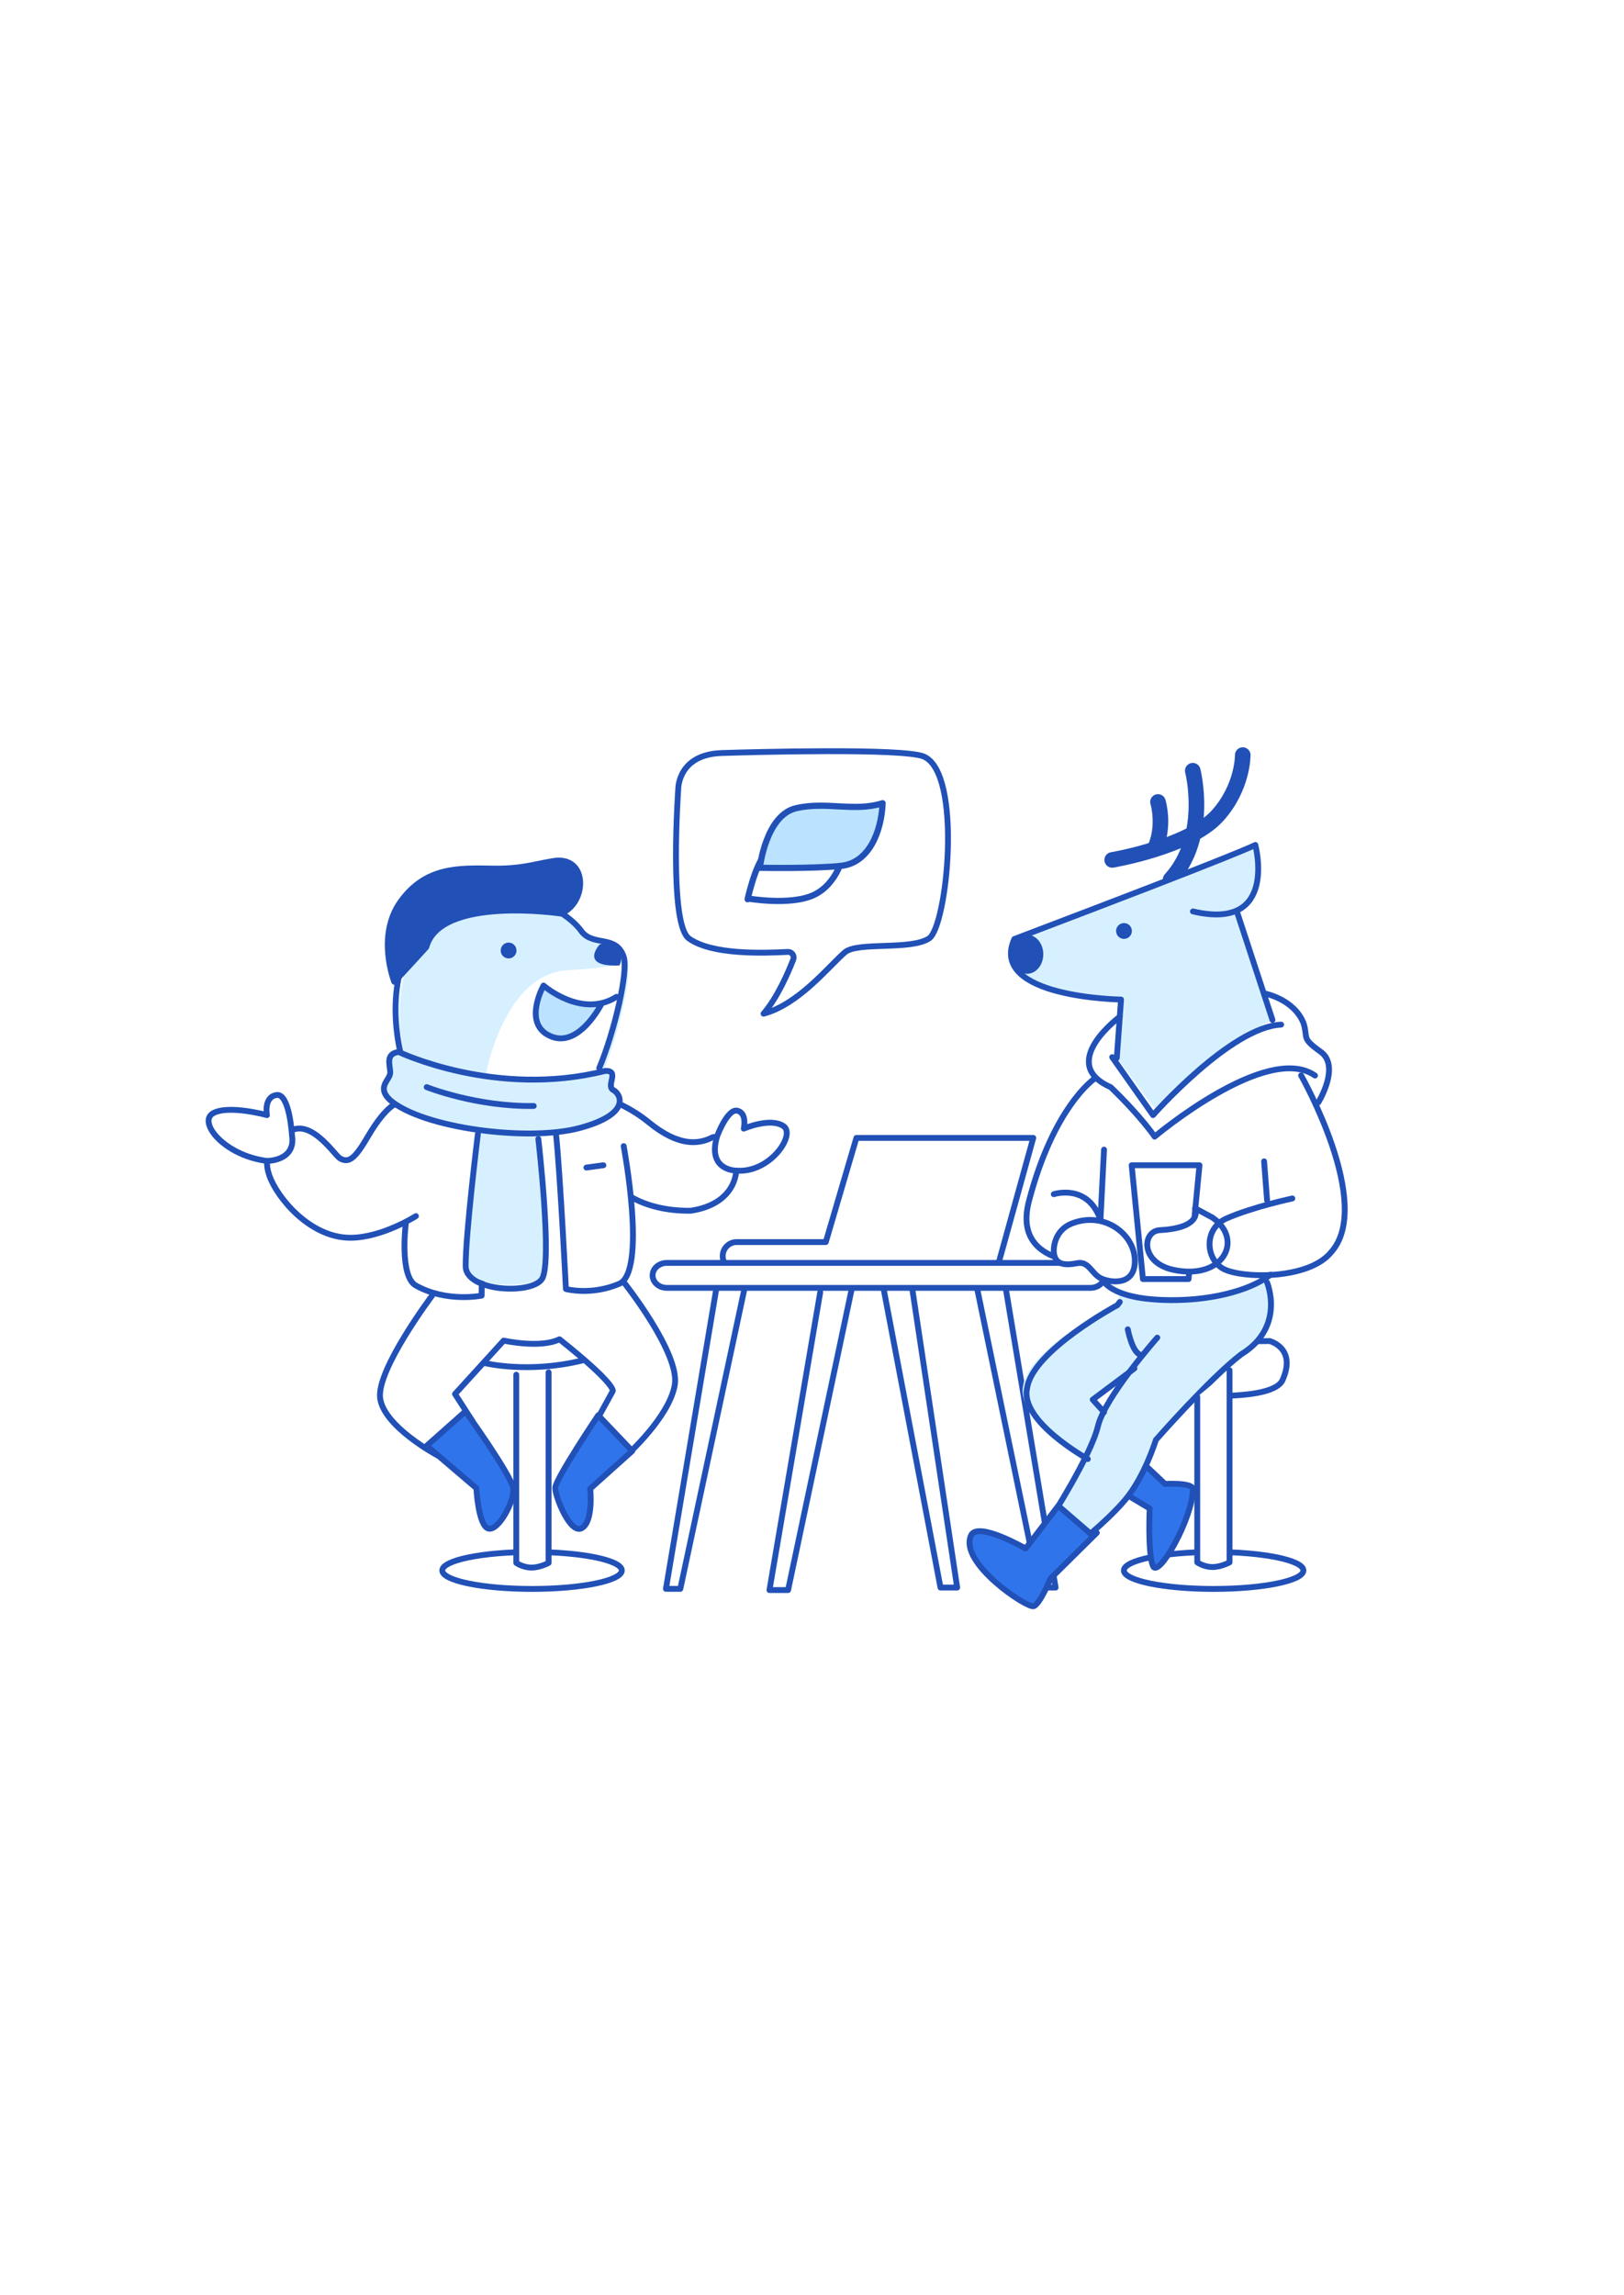 <?xml version="1.0" encoding="UTF-8"?>
<svg width="327px" height="462px" viewBox="0 0 327 462" version="1.1" xmlns="http://www.w3.org/2000/svg" xmlns:xlink="http://www.w3.org/1999/xlink">
    <!-- Generator: Sketch 48.2 (47327) - http://www.bohemiancoding.com/sketch -->
    <title>xcjzhFcbJuaDBAXSTadA</title>
    <desc>Created with Sketch.</desc>
    <defs></defs>
    <g id="Page-1" stroke="none" stroke-width="1" fill="none" fill-rule="evenodd">
        <g id="xcjzhFcbJuaDBAXSTadA">
            <rect id="Rectangle-9" fill="#FFFFFF" fill-rule="nonzero" x="0" y="0" width="327" height="462"></rect>
            <g id="Group-54" transform="translate(42, 151)">
                <path d="M220.448,165.135 C220.448,167.189 212.356,168.854 202.373,168.854 C192.391,168.854 184.298,167.189 184.298,165.135 C184.298,163.081 192.391,161.417 202.373,161.417 C212.356,161.417 220.448,163.081 220.448,165.135" id="Fill-258" fill="#FFFFFF" fill-rule="nonzero"></path>
                <path d="M220.448,165.135 C220.448,167.189 212.356,168.854 202.373,168.854 C192.391,168.854 184.298,167.189 184.298,165.135 C184.298,163.081 192.391,161.417 202.373,161.417 C212.356,161.417 220.448,163.081 220.448,165.135 Z" id="Stroke-260" stroke="#2150B7" stroke-width="1.176" stroke-linecap="round" stroke-linejoin="round"></path>
                <path d="M184.586,140.185 L192.592,147.718 C192.592,147.718 198.167,147.377 198.179,148.759 C198.232,154.53 191.178,167.005 190.129,164.183 C189.079,161.36 189.498,152.658 189.498,152.658 L179.592,146.736 C179.592,146.736 180.323,142.417 184.586,140.185" id="Fill-262" fill="#2F74EB" fill-rule="nonzero"></path>
                <path d="M184.586,140.185 L192.592,147.718 C192.592,147.718 198.167,147.377 198.179,148.759 C198.232,154.53 191.178,167.005 190.129,164.183 C189.079,161.36 189.498,152.658 189.498,152.658 L179.592,146.736 C179.592,146.736 180.323,142.417 184.586,140.185 Z" id="Stroke-264" stroke="#2150B7" stroke-width="1.176" stroke-linecap="round" stroke-linejoin="round"></path>
                <path d="M197.69,129.835 C197.69,129.835 215.112,131.223 216.712,126.81 C218.773,121.126 213.633,118.953 213.633,118.953 L193.664,119.212 C193.664,119.212 187.949,123.1 189.176,126.81 C190.401,130.52 197.69,129.835 197.69,129.835" id="Fill-270" fill="#FFFFFF" fill-rule="nonzero"></path>
                <path d="M197.69,129.835 C197.69,129.835 214.331,131.094 216.246,126.81 C219.148,120.315 213.633,118.953 213.633,118.953 L193.664,119.212 C193.664,119.212 187.949,123.1 189.176,126.81 C190.401,130.52 197.69,129.835 197.69,129.835 Z" id="Stroke-272" stroke="#2150B7" stroke-width="1.176" stroke-linecap="round" stroke-linejoin="round"></path>
                <path d="M181.945,22.106 C181.945,22.106 197.506,19.491 203.169,13.182 C208.325,7.437 208.232,0.998 208.232,0.998" id="Stroke-274" stroke="#2150B7" stroke-width="3.135" stroke-linecap="round" stroke-linejoin="round"></path>
                <path d="M198.167,4.144 C198.167,4.144 201.592,17.366 193.709,26.037" id="Stroke-276" stroke="#2150B7" stroke-width="3.135" stroke-linecap="round" stroke-linejoin="round"></path>
                <path d="M191.164,10.435 C191.164,10.435 192.616,15.224 190.572,19.74" id="Stroke-278" stroke="#2150B7" stroke-width="3.135" stroke-linecap="round" stroke-linejoin="round"></path>
                <g id="Group-283" transform="translate(91.757, 107.944)">
                    <polyline id="Fill-280" fill="#FFFFFF" fill-rule="nonzero" points="10.496 0.355 0.332 60.894 3.228 60.894 16.171 0.355"></polyline>
                    <polyline id="Stroke-282" stroke="#2150B7" stroke-width="1.176" stroke-linecap="round" stroke-linejoin="round" points="10.496 0.355 0.332 60.894 3.228 60.894 16.171 0.355"></polyline>
                </g>
                <g id="Group-287" transform="translate(112.932, 107.944)">
                    <polyline id="Fill-284" fill="#FFFFFF" fill-rule="nonzero" points="10.224 1.189 0.004 61.14 3.753 61.14 16.527 0.704"></polyline>
                    <polyline id="Stroke-286" stroke="#2150B7" stroke-width="1.176" stroke-linecap="round" stroke-linejoin="round" points="10.224 1.189 0.004 61.14 3.753 61.14 16.527 0.704"></polyline>
                </g>
                <polygon id="Fill-288" fill="#FFFFFF" fill-rule="nonzero" points="160.341 107.311 170.552 168.578 167.199 168.578 154.497 107.158"></polygon>
                <polygon id="Stroke-290" stroke="#2150B7" stroke-width="1.176" stroke-linecap="round" stroke-linejoin="round" points="160.341 107.311 170.552 168.578 167.199 168.578 154.497 107.158"></polygon>
                <polygon id="Fill-292" fill="#FFFFFF" fill-rule="nonzero" points="141.519 107.311 150.73 168.578 147.376 168.578 135.675 107.158"></polygon>
                <polygon id="Stroke-294" stroke="#2150B7" stroke-width="1.176" stroke-linecap="round" stroke-linejoin="round" points="141.519 107.311 150.73 168.578 147.376 168.578 135.675 107.158"></polygon>
                <path d="M179.779,133.954 L177.963,130.956 L184.14,126.985 C184.14,126.985 180.073,133.159 179.41,135.965 C178.021,141.846 169.737,154.775 169.737,154.775 L175.204,160.165 C175.204,160.165 180.749,155.594 184.762,150.93 C188.774,146.267 191.081,138.711 191.081,138.711 C191.081,138.711 201.943,126.309 208.261,121.477 C218.336,115.509 213.473,107.008 213.473,107.008 L183.673,106.371 L183.157,110.975 L182.677,111.611 C182.677,111.611 165.13,120.313 164.036,127.816 C162.446,134.514 176.142,142.685 176.142,142.685" id="Fill-296" fill="#D7F0FF" fill-rule="nonzero"></path>
                <path d="M217.904,90.038 C217.904,90.038 209.925,91.733 204.632,94.068 C200.087,96.072 200.399,102.003 203.806,104.087 C207.213,106.172 220.189,106.996 224.772,101.334 C233.471,91.685 219.662,64.798 219.662,64.798 C219.662,64.798 216.115,61.808 203.294,60.192 C190.474,58.577 178.366,66.543 178.366,66.543 C178.366,66.543 170.806,72.306 165.314,91.087 C161.398,104.48 177.246,103.34 177.246,103.34 C177.246,103.34 182.213,111.509 191.742,111.291 C203.314,111.026 209.498,109.004 213.648,105.729" id="Fill-298" fill="#FFFFFF" fill-rule="nonzero"></path>
                <path d="M223.447,70.813 C223.447,70.813 227.953,63.059 223.913,60.167 C219.872,57.275 221.443,57.536 220.453,54.384 C218.45,49.451 212.516,48.406 212.516,48.406 C212.516,48.406 205.46,47.898 199.614,48.406 C193.767,48.915 183.466,53.242 183.466,53.242 C183.466,53.242 170.766,62.626 181.642,67.405 C187.001,72.224 190.488,77.369 190.488,77.369 C190.488,77.369 212.432,60.639 220.448,65.067 L223.447,70.813 Z" id="Fill-300" fill="#FFFFFF" fill-rule="nonzero"></path>
                <path d="M198.209,32.471 C215.452,36.526 210.763,19.085 210.763,19.085 C210.763,19.085 209.409,20.153 162.245,38.027 C156.964,49.849 183.727,50.21 183.727,50.21 L182.871,61.971 L190.482,72.16 C190.482,72.16 207.228,57.101 213.831,54.579 L206.658,32.719" id="Fill-302" fill="#D7F0FF" fill-rule="nonzero"></path>
                <path d="M82.42,165.135 C82.42,167.189 74.329,168.854 64.345,168.854 C54.363,168.854 46.271,167.189 46.271,165.135 C46.271,163.081 54.363,161.417 64.345,161.417 C74.329,161.417 82.42,163.081 82.42,165.135" id="Fill-304" fill="#FFFFFF" fill-rule="nonzero"></path>
                <path d="M83.205,165.135 C83.205,167.189 75.113,168.854 65.13,168.854 C55.148,168.854 47.055,167.189 47.055,165.135 C47.055,163.081 55.148,161.417 65.13,161.417 C75.113,161.417 83.205,163.081 83.205,165.135 Z" id="Stroke-306" stroke="#2150B7" stroke-width="1.176" stroke-linecap="round" stroke-linejoin="round"></path>
                <path d="M68.459,125.244 L68.459,163.614 C68.459,163.614 66.771,164.555 65.018,164.555 C63.265,164.555 61.955,163.614 61.955,163.614 L61.955,125.729 L68.459,125.244 Z" id="Fill-308" fill="#FFFFFF" fill-rule="nonzero"></path>
                <path d="M56.12,123.559 C56.12,123.559 64.743,125.685 75.611,123.037 C75.611,123.037 77.899,122.305 75.611,117.475 C73.324,112.645 56.074,114.515 55.453,114.982 C54.831,115.449 52.436,122.164 56.12,123.559" id="Fill-310" fill="#FFFFFF" fill-rule="nonzero"></path>
                <path d="M83.636,107.156 C83.636,107.156 94.983,121.428 93.865,127.829 C92.747,134.231 84.345,141.797 84.345,141.797 L77.74,135.651 L81.37,129.049 C81.37,129.049 82.375,127.934 70.653,118.594 C66.838,120.499 59.414,118.864 59.414,118.864 L49.621,129.617 L52.668,134.604 L46.105,141.985 C46.105,141.985 35.296,136.218 34.543,130.462 C33.791,124.706 45.063,109.734 45.063,109.734 L44.907,65.48 L75.321,65.48 L83.636,107.156 Z" id="Fill-312" fill="#FFFFFF" fill-rule="nonzero"></path>
                <path d="M83.636,107.156 C83.636,107.156 94.983,121.428 93.865,127.829 C92.747,134.231 84.345,141.797 84.345,141.797 L77.74,135.651 L81.37,129.049 C81.37,129.049 82.375,127.934 70.653,118.594 C66.838,120.499 59.414,118.864 59.414,118.864 L49.621,129.617 L53.133,135.072 L46.105,141.985 C46.105,141.985 35.296,136.218 34.543,130.462 C33.791,124.706 45.063,109.734 45.063,109.734 L44.907,65.48 L75.321,65.48 L83.636,107.156 Z" id="Stroke-314" stroke="#2150B7" stroke-width="1.176" stroke-linecap="round" stroke-linejoin="round"></path>
                <path d="M44.077,92.406 C44.077,92.406 34.91,98.165 28.545,98.165 C20.385,98.165 13.746,90.038 12.22,85.598 C10.693,81.156 13.3,79.452 15.62,77.299 C19.999,73.235 25.309,81.423 26.37,82.116 C28.359,83.416 29.708,81.817 32.151,77.661 C35.944,71.21 38.214,70.985 38.214,70.985 C38.214,70.985 47.533,71.569 51.403,72.558 C55.273,73.547 54.807,76.195 54.807,79.312 C54.807,82.428 54.978,109.813 54.978,109.813 C54.978,109.813 47.97,111.253 41.747,107.789 C38.377,105.914 39.702,95.348 39.702,95.348" id="Fill-316" fill="#FFFFFF" fill-rule="nonzero"></path>
                <path d="M85.066,89.946 C86.604,90.847 93.052,93.908 97.075,92.723 C110.749,89.03 106.709,76.899 101.513,77.922 C98.562,79.474 94.499,79.719 88.657,74.944 C85.108,72.042 81.814,70.852 81.814,70.852 C81.814,70.852 78.178,69.077 74.395,69.468 C68.505,70.076 69.956,77.278 69.956,77.278 C70.813,85.556 72.416,108.949 72.416,108.949 C72.416,108.949 76.978,110.324 82.659,107.91 C88.339,105.497 83.583,79.715 83.583,79.715" id="Fill-318" fill="#FFFFFF" fill-rule="nonzero"></path>
                <path d="M41.747,93.807 C41.747,93.807 34.91,98.164 28.545,98.164 C20.386,98.164 13.746,90.038 12.22,85.598 C10.692,81.156 13.3,79.452 15.621,77.298 C19.999,73.235 25.309,81.422 26.37,82.116 C28.359,83.416 29.708,81.817 32.152,77.661 C35.944,71.21 38.214,70.985 38.214,70.985 C38.214,70.985 47.533,71.568 51.403,72.558 C55.273,73.545 55.273,76.195 55.273,79.311 C55.273,82.427 54.978,109.813 54.978,109.813 C54.978,109.813 47.97,111.253 41.747,107.789 C38.377,105.914 39.702,95.347 39.702,95.347" id="Stroke-320" stroke="#2150B7" stroke-width="1.176" stroke-linecap="round" stroke-linejoin="round"></path>
                <path d="M85.066,89.946 C86.604,90.848 90.599,92.808 97.075,92.723 C110.516,90.695 106.709,76.898 101.513,77.922 C98.562,79.474 94.499,79.719 88.657,74.944 C85.108,72.042 81.814,70.851 81.814,70.851 C81.814,70.851 78.178,69.078 74.395,69.468 C68.505,70.076 69.956,77.277 69.956,77.277 C70.813,85.556 71.95,108.482 71.95,108.482 C71.95,108.482 76.978,109.856 82.659,107.443 C88.339,105.03 83.583,79.715 83.583,79.715" id="Stroke-322" stroke="#2150B7" stroke-width="1.176" stroke-linecap="round" stroke-linejoin="round"></path>
                <path d="M76.072,84.034 L79.494,83.567" id="Stroke-324" stroke="#2150B7" stroke-width="1.176" stroke-linecap="round" stroke-linejoin="round"></path>
                <path d="M79.442,64.807 C82.589,57.258 85.323,45.26 84.365,42.388 C82.893,37.972 78.407,40.297 75.979,37.407 C72.383,32.174 59.27,25.725 46.872,34.2 C34.472,42.674 39.39,61.504 39.39,61.504 C39.39,61.504 48.242,66.2 58.964,67.174 C69.687,68.149 79.442,64.807 79.442,64.807" id="Fill-326" fill="#D7F0FF" fill-rule="nonzero"></path>
                <path d="M55.682,66.052 C55.682,66.052 59.096,45.054 72.386,44.299 C82.741,43.71 84.25,42.676 84.25,42.676 C84.25,42.676 81.833,62.781 77.652,66.052 C68.19,67.61 55.682,66.052 55.682,66.052" id="Fill-328" fill="#FFFFFF" fill-rule="nonzero"></path>
                <path d="M38.606,60.718 C38.606,60.718 33.688,41.889 46.088,33.413 C58.488,24.939 71.599,31.388 75.194,36.62 C77.622,39.51 82.11,37.186 83.583,41.603 C84.539,44.474 81.805,56.474 78.658,64.021" id="Stroke-330" stroke="#2150B7" stroke-width="1.176" stroke-linecap="round" stroke-linejoin="round"></path>
                <path d="M79.195,50.915 C79.195,50.915 74.31,60.824 68.195,57.257 C63.46,54.496 67.444,47.394 67.444,47.394 C66.376,47.668 71.618,52.239 79.195,50.915" id="Fill-332" fill="#BBE2FF" fill-rule="nonzero"></path>
                <path d="M82.729,43.346 C74.467,43.719 78.75,39.127 78.75,39.127 C78.75,39.127 81.86,37.902 82.729,39.831 C83.598,41.76 82.729,43.346 82.729,43.346" id="Fill-334" fill="#2150B7" fill-rule="nonzero"></path>
                <path d="M168.072,41.096 C168.072,43.264 166.613,45.021 164.813,45.021 C163.013,45.021 161.555,43.264 161.555,41.096 C161.555,38.928 163.013,37.171 164.813,37.171 C166.613,37.171 168.072,38.928 168.072,41.096" id="Fill-336" fill="#2150B7" fill-rule="nonzero"></path>
                <path d="M82.149,49.656 C75.133,54.122 67.444,47.394 67.444,47.394 C67.444,47.394 63.46,54.496 68.195,57.257 C74.311,60.823 79.195,50.915 79.195,50.915" id="Stroke-338" stroke="#2150B7" stroke-width="1.176" stroke-linecap="round" stroke-linejoin="round"></path>
                <path d="M65.948,77.988 C65.948,77.988 69.309,102.578 67.13,105.752 C64.951,108.925 51.137,108.195 51.782,103.137 C52.428,98.078 53.779,76.533 53.779,76.533 C53.779,76.533 53.807,71.249 59.813,72.865 C65.818,74.482 65.948,77.988 65.948,77.988" id="Fill-340" fill="#D7F0FF" fill-rule="nonzero"></path>
                <path d="M38.282,60.762 C38.282,60.762 57.854,70.128 79.845,64.575 C82.89,64.449 79.947,67.615 81.481,68.417 C83.015,69.219 85.194,73.228 74.778,76.055 C64.364,78.884 43.146,76.106 36.578,70.474 C33.641,67.728 36.66,66.413 36.578,64.826 C36.498,63.238 35.609,61.115 38.282,60.762" id="Fill-342" fill="#D7F0FF" fill-rule="nonzero"></path>
                <path d="M38.282,60.762 C38.282,60.762 57.854,70.128 79.845,64.575 C82.89,64.449 79.947,67.615 81.481,68.417 C83.015,69.219 85.194,73.228 74.778,76.055 C64.364,78.884 43.146,76.106 36.578,70.474 C33.641,67.728 36.66,66.413 36.578,64.826 C36.498,63.238 35.609,61.115 38.282,60.762 Z" id="Stroke-344" stroke="#2150B7" stroke-width="1.176" stroke-linecap="round" stroke-linejoin="round"></path>
                <path d="M54.225,77.276 C54.225,77.276 51.739,97.35 51.76,103.878 C51.778,108.978 64.929,109.667 67.109,106.493 C69.288,103.319 66.394,78.262 66.394,78.262" id="Stroke-346" stroke="#2150B7" stroke-width="1.176" stroke-linecap="round" stroke-linejoin="round"></path>
                <path d="M16.794,77.541 C16.794,77.541 16.304,69.015 13.675,69.426 C11.047,69.836 11.747,73.476 11.747,73.476 C11.747,73.476 4.036,71.344 0.907,73.101 C-2.223,74.857 3.074,81.586 11.747,82.696 C11.747,82.696 17.62,82.758 16.794,77.541" id="Fill-348" fill="#FFFFFF" fill-rule="nonzero"></path>
                <path d="M16.794,77.541 C16.794,77.541 16.304,69.015 13.675,69.426 C11.047,69.836 11.747,73.476 11.747,73.476 C11.747,73.476 4.036,71.344 0.907,73.101 C-2.223,74.857 3.074,81.586 11.747,82.696 C11.747,82.696 17.62,82.758 16.794,77.541 Z" id="Stroke-350" stroke="#2150B7" stroke-width="1.176" stroke-linecap="round" stroke-linejoin="round"></path>
                <path d="M43.918,140.038 L53.915,148.57 C53.915,148.57 54.3,156.101 56.318,156.696 C58.334,157.291 61.588,151.218 61.353,148.696 C61.119,146.173 51.721,133.108 51.721,133.108 L43.918,140.038 Z" id="Fill-352" fill="#2F74EB" fill-rule="nonzero"></path>
                <path d="M43.918,140.038 L53.915,148.57 C53.915,148.57 54.3,156.101 56.318,156.696 C58.334,157.291 61.588,151.218 61.353,148.696 C61.119,146.173 51.721,133.108 51.721,133.108 L43.918,140.038 Z" id="Stroke-354" stroke="#2150B7" stroke-width="1.176" stroke-linecap="round" stroke-linejoin="round"></path>
                <path d="M78.454,133.894 C78.454,133.894 69.784,146.786 69.798,148.544 C69.811,150.303 72.832,157.993 75.185,156.597 C77.538,155.201 76.846,148.674 76.846,148.674 L85.306,141.087 L78.454,133.894 Z" id="Fill-356" fill="#2F74EB" fill-rule="nonzero"></path>
                <path d="M78.454,133.894 C78.454,133.894 69.784,146.786 69.798,148.544 C69.811,150.303 72.832,157.993 75.185,156.597 C77.538,155.201 76.846,148.674 76.846,148.674 L85.306,141.087 L78.454,133.894 Z" id="Stroke-358" stroke="#2150B7" stroke-width="1.176" stroke-linecap="round" stroke-linejoin="round"></path>
                <path d="M55.682,123.406 C55.682,123.406 64.305,125.532 75.173,122.885" id="Stroke-360" stroke="#2150B7" stroke-width="1.176" stroke-linecap="round" stroke-linejoin="round"></path>
                <path d="M61.955,125.729 L61.955,163.614 C61.955,163.614 63.265,164.555 65.018,164.555 C66.771,164.555 68.459,163.614 68.459,163.614 L68.459,125.244" id="Stroke-362" stroke="#2150B7" stroke-width="1.176" stroke-linecap="round" stroke-linejoin="round"></path>
                <path d="M70.866,32.896 C76.17,31.03 76.612,21.104 69.317,22.336 C65.231,23.025 62.863,23.945 57.176,23.842 C50.227,23.717 43.714,23.53 38.701,30.445 C33.69,37.361 37.392,46.643 37.392,46.643 C37.392,46.643 37.468,46.643 43.839,39.653 C46.622,29.286 70.866,32.896 70.866,32.896" id="Fill-364" fill="#2150B7" fill-rule="nonzero"></path>
                <path d="M70.866,32.896 C76.17,31.03 76.612,21.104 69.317,22.336 C65.231,23.025 62.863,23.945 57.176,23.842 C50.227,23.717 43.714,23.53 38.701,30.445 C33.69,37.361 37.392,46.643 37.392,46.643 C37.392,46.643 37.468,46.643 43.839,39.653 C46.622,29.286 70.866,32.896 70.866,32.896 Z" id="Stroke-366" stroke="#2150B7" stroke-width="1.176" stroke-linecap="round" stroke-linejoin="round"></path>
                <path d="M106.331,104.665 L158.688,104.665 L166.052,78.062 L130.441,78.062 L124.277,99.03 L106.331,99.03 C104.801,99.03 103.552,100.257 103.521,101.791 C103.49,103.37 104.756,104.665 106.331,104.665" id="Fill-368" fill="#FFFFFF" fill-rule="nonzero"></path>
                <path d="M106.331,104.665 L158.688,104.665 L166.052,78.062 L130.441,78.062 L124.277,99.03 L106.331,99.03 C104.801,99.03 103.552,100.257 103.521,101.791 C103.49,103.37 104.756,104.665 106.331,104.665 Z" id="Stroke-370" stroke="#2150B7" stroke-width="1.176" stroke-linecap="round" stroke-linejoin="round"></path>
                <path d="M92.263,103.226 L177.578,103.226 C179.156,103.226 180.436,104.35 180.436,105.736 C180.436,107.123 179.156,108.247 177.578,108.247 L92.263,108.247 C90.684,108.247 89.404,107.123 89.404,105.736 C89.404,104.35 90.684,103.226 92.263,103.226" id="Fill-372" fill="#FFFFFF" fill-rule="nonzero"></path>
                <path d="M92.263,103.226 L177.578,103.226 C179.156,103.226 180.436,104.35 180.436,105.736 C180.436,107.123 179.156,108.247 177.578,108.247 L92.263,108.247 C90.684,108.247 89.404,107.123 89.404,105.736 C89.404,104.35 90.684,103.226 92.263,103.226 Z" id="Stroke-374" stroke="#2150B7" stroke-width="1.176"></path>
                <path d="M198.209,32.471 C215.452,36.526 210.763,19.085 210.763,19.085 C210.763,19.085 209.409,20.153 162.245,38.027 C156.964,49.849 183.727,50.21 183.727,50.21 L182.871,61.971" id="Stroke-376" stroke="#2150B7" stroke-width="1.176" stroke-linecap="round" stroke-linejoin="round"></path>
                <path d="M215.965,55.258 C205.851,55.699 190.164,73.474 190.164,73.474 L181.945,61.804" id="Stroke-380" stroke="#2150B7" stroke-width="1.176" stroke-linecap="round" stroke-linejoin="round"></path>
                <path d="M183.465,53.685 C183.465,53.685 170.767,63.069 181.642,67.847 C187.998,73.993 190.487,77.811 190.487,77.811 C190.487,77.811 213.111,58.751 222.779,65.509" id="Stroke-386" stroke="#2150B7" stroke-width="1.176" stroke-linecap="round" stroke-linejoin="round"></path>
                <path d="M178.229,66.267 C178.229,66.267 170.118,71.877 165.178,90.811 C161.803,103.75 177.111,103.064 177.111,103.064" id="Stroke-388" stroke="#2150B7" stroke-width="1.176" stroke-linecap="round" stroke-linejoin="round"></path>
                <path d="M170.182,89.394 C170.182,89.394 176.866,87.188 179.503,94.312" id="Stroke-390" stroke="#2150B7" stroke-width="1.176" stroke-linecap="round" stroke-linejoin="round"></path>
                <polygon id="Fill-392" fill="#FFFFFF" fill-rule="nonzero" points="185.866 83.567 199.522 83.567 197.321 106.47 188.132 106.47"></polygon>
                <polygon id="Stroke-394" stroke="#2150B7" stroke-width="1.176" stroke-linecap="round" stroke-linejoin="round" points="185.866 83.567 199.522 83.567 197.321 106.47 188.132 106.47"></polygon>
                <path d="M202.168,94.119 L198.641,92.217 C198.641,92.217 200.443,96.17 191.555,96.63 C187.975,96.817 187.563,103.156 194.24,104.614 C204.228,106.795 208.574,98.624 202.168,94.119" id="Fill-396" fill="#FFFFFF" fill-rule="nonzero"></path>
                <path d="M202.168,94.119 L198.641,92.217 C198.641,92.217 200.443,96.17 191.555,96.63 C187.975,96.817 187.563,103.156 194.24,104.614 C204.228,106.795 208.574,98.624 202.168,94.119 Z" id="Stroke-398" stroke="#2150B7" stroke-width="1.176" stroke-linecap="round" stroke-linejoin="round"></path>
                <path d="M180.301,80.421 L179.592,94.451" id="Stroke-400" stroke="#2150B7" stroke-width="1.176" stroke-linecap="round" stroke-linejoin="round"></path>
                <path d="M179.592,105.809 C179.592,105.809 180.253,110.206 191.939,110.678 C201.253,111.055 209.695,108.858 213.845,105.585" id="Stroke-402" stroke="#2150B7" stroke-width="1.176" stroke-linecap="round" stroke-linejoin="round"></path>
                <path d="M213.132,107.158 C213.132,107.158 216.889,116.164 207.92,121.625 C201.602,126.458 190.741,138.86 190.741,138.86 C190.741,138.86 188.433,146.415 184.421,151.079 C180.408,155.742 174.397,160.314 174.397,160.314 L169.397,154.923 C169.397,154.923 177.68,141.995 179.069,136.114 C180.459,130.233 191.02,118.266 191.02,118.266" id="Stroke-404" stroke="#2150B7" stroke-width="1.176" stroke-linecap="round" stroke-linejoin="round"></path>
                <path d="M183.473,111.089 L182.996,111.725 C182.996,111.725 165.913,120.894 164.819,128.398 C163.23,135.094 177.036,142.708 177.036,142.708" id="Stroke-408" stroke="#2150B7" stroke-width="1.176" stroke-linecap="round" stroke-linejoin="round"></path>
                <polyline id="Stroke-410" stroke="#2150B7" stroke-width="1.176" stroke-linecap="round" stroke-linejoin="round" points="186.429 124.458 178.024 130.741 180.307 133.271"></polyline>
                <path d="M185.082,116.594 C185.082,116.594 185.984,121.417 187.732,121.74" id="Stroke-412" stroke="#2150B7" stroke-width="1.176" stroke-linecap="round" stroke-linejoin="round"></path>
                <path d="M94.57,7.818 C94.57,7.818 92.63,34.96 96.714,37.914 C101.337,41.258 111.756,40.872 116.624,40.621 C117.438,40.579 118.024,41.39 117.728,42.152 C116.73,44.727 114.557,49.771 111.747,53.058 C118.806,51.181 124.815,43.587 128.098,40.72 C130.622,38.515 141.408,40.352 145.077,37.904 C148.747,35.457 151.844,4.601 143.994,1.288 C139.871,-0.452 109.261,0.395 103.314,0.588 C94.474,0.874 94.57,7.818 94.57,7.818" id="Fill-414" fill="#FFFFFF" fill-rule="nonzero"></path>
                <g id="Group-13" transform="translate(121.629, 19.164) rotate(-38) translate(-121.629, -19.164) translate(104.629, 10.664)">
                    <path d="M0.131,8.901 C-1.034,9.83 5.896,3.976 8.426,4.171 C10.433,4.328 19.668,11.471 20.752,13.321 C21.048,13.826 16.153,17.686 11.054,16.528 C5.957,15.371 0.131,8.901 0.131,8.901" id="Fill-896" fill="#FFFFFF" fill-rule="nonzero"></path>
                    <path d="M0.131,8.901 C-1.034,9.83 5.896,3.976 8.426,4.171 C10.433,4.327 19.668,11.471 20.752,13.321 C21.048,13.825 16.153,17.686 11.055,16.528 C5.958,15.371 0.131,8.901 0.131,8.901 Z" id="Stroke-900" stroke="#2150B7" stroke-width="1.25" stroke-linecap="round" stroke-linejoin="round"></path>
                    <path d="M5.833,5.513 C5.833,5.513 13.272,-2.082 18.963,0.557 C24.654,3.195 27.716,8.412 33.323,10.494 C29.559,14.905 23.75,18.235 19.02,15.314 C14.291,12.392 5.833,5.513 5.833,5.513" id="Fill-894" fill="#BBE2FF" fill-rule="nonzero"></path>
                    <path d="M5.833,5.514 C5.833,5.514 13.273,-2.082 18.963,0.557 C24.654,3.196 27.717,8.412 33.323,10.495 C29.56,14.906 23.75,18.235 19.021,15.314 C14.291,12.393 5.833,5.514 5.833,5.514 Z" id="Stroke-898" stroke="#2150B7" stroke-width="1.25" stroke-linecap="round" stroke-linejoin="round"></path>
                </g>
                <path d="M94.57,7.818 C94.57,7.818 92.63,34.96 96.714,37.914 C101.337,41.258 111.756,40.872 116.624,40.621 C117.438,40.579 118.024,41.39 117.728,42.152 C116.73,44.727 114.557,49.771 111.747,53.058 C118.806,51.181 124.815,43.587 128.098,40.72 C130.622,38.515 141.408,40.352 145.077,37.904 C148.747,35.457 151.844,4.601 143.994,1.288 C139.871,-0.452 109.261,0.395 103.314,0.588 C94.474,0.874 94.57,7.818 94.57,7.818 Z" id="Stroke-416" stroke="#2150B7" stroke-width="1.176" stroke-linecap="round" stroke-linejoin="round"></path>
                <path d="M102.422,77.651 C102.422,77.651 104.498,72.086 106.493,72.59 C108.489,73.094 107.765,76.195 107.765,76.195 C107.765,76.195 113.105,73.872 115.775,75.696 C118.293,77.415 113.057,85.149 106.366,84.651 C106.366,84.651 100.239,84.762 102.422,77.651" id="Fill-426" fill="#FFFFFF" fill-rule="nonzero"></path>
                <path d="M102.422,77.651 C102.422,77.651 104.498,72.086 106.493,72.59 C108.489,73.094 107.765,76.195 107.765,76.195 C107.765,76.195 113.105,73.872 115.775,75.696 C118.293,77.415 113.057,85.149 106.366,84.651 C106.366,84.651 100.239,84.762 102.422,77.651 Z" id="Stroke-428" stroke="#2150B7" stroke-width="1.176" stroke-linecap="round" stroke-linejoin="round"></path>
                <path d="M170.188,101.048 C170.188,101.048 169.856,96.828 173.891,95.265 C180.217,92.815 186.356,97.28 186.504,102.618 C186.649,107.955 181.595,107.225 179.699,106.336 C177.804,105.445 177.231,102.823 174.935,103.274 C172.639,103.726 170.401,103.763 170.188,101.048" id="Fill-430" fill="#FFFFFF" fill-rule="nonzero"></path>
                <path d="M170.188,101.048 C170.188,101.048 169.856,96.828 173.891,95.265 C180.217,92.815 186.356,97.28 186.504,102.618 C186.649,107.955 181.595,107.225 179.699,106.336 C177.804,105.445 177.231,102.823 174.935,103.274 C172.639,103.726 170.401,103.763 170.188,101.048 Z" id="Stroke-432" stroke="#2150B7" stroke-width="1.176" stroke-linecap="round" stroke-linejoin="round"></path>
                <g id="Group-437" transform="translate(152.928, 151.98)">
                    <path d="M25.922,5.57 L16.579,14.802 C16.579,14.802 14.513,19.885 13.217,20.354 C11.92,20.823 -1.877,11.657 0.578,6.123 C1.901,3.138 11.585,8.745 11.585,8.745 L18.163,0.145 L24.989,6.038" id="Fill-434" fill="#2F74EB" fill-rule="nonzero"></path>
                    <path d="M25.922,5.57 L16.579,14.802 C16.579,14.802 14.513,19.885 13.217,20.354 C11.92,20.823 -1.877,11.657 0.578,6.123 C1.901,3.138 11.585,8.745 11.585,8.745 L18.163,0.145 L24.989,6.038" id="Stroke-436" stroke="#2150B7" stroke-width="1.176" stroke-linecap="round" stroke-linejoin="round"></path>
                </g>
                <path d="M65.471,71.633 C53.896,71.823 43.918,67.839 43.918,67.839" id="Stroke-438" stroke="#2150B7" stroke-width="1.176" stroke-linecap="round" stroke-linejoin="round"></path>
                <path d="M61.999,40.338 C61.999,41.219 61.287,41.932 60.409,41.932 C59.531,41.932 58.818,41.219 58.818,40.338 C58.818,39.457 59.531,38.744 60.409,38.744 C61.287,38.744 61.999,39.457 61.999,40.338" id="Fill-440" fill="#2150B7" fill-rule="nonzero"></path>
                <path d="M185.91,36.407 C185.91,37.287 185.198,38.001 184.32,38.001 C183.442,38.001 182.729,37.287 182.729,36.407 C182.729,35.526 183.442,34.812 184.32,34.812 C185.198,34.812 185.91,35.526 185.91,36.407" id="Fill-442" fill="#2150B7" fill-rule="nonzero"></path>
                <g id="Group-269" transform="translate(198.414, 124.458)">
                    <path d="M0.659,5.707 L0.659,39.046 C0.659,39.046 1.968,39.987 3.721,39.987 C5.474,39.987 7.163,39.046 7.163,39.046 L7.163,0.369" id="Fill-266" fill="#FFFFFF" fill-rule="nonzero"></path>
                    <path d="M0.659,5.707 L0.659,39.046 C0.659,39.046 1.968,39.987 3.721,39.987 C5.474,39.987 7.163,39.046 7.163,39.046 L7.163,0.369" id="Stroke-268" stroke="#2150B7" stroke-width="1.176" stroke-linecap="round" stroke-linejoin="round"></path>
                </g>
                <path d="M207.041,32.453 L214.214,54.313" id="Stroke-378" stroke="#2150B7" stroke-width="1.176" stroke-linecap="round" stroke-linejoin="round"></path>
                <path d="M219.98,65.48 C219.98,65.48 234.72,91.432 226.021,101.08 C221.438,106.745 207.531,106.387 204.124,104.302 C200.717,102.218 200.404,96.287 204.949,94.282 C210.243,91.948 218.221,90.253 218.221,90.253" id="Stroke-382" stroke="#2150B7" stroke-width="1.176" stroke-linecap="round" stroke-linejoin="round"></path>
                <path d="M213.136,90.645 L212.531,82.78" id="Stroke-384" stroke="#2150B7" stroke-width="1.176" stroke-linecap="round" stroke-linejoin="round"></path>
                <path d="M212.531,48.967 C212.531,48.967 218.464,50.01 220.467,54.945 C221.459,58.095 219.889,57.835 223.928,60.727 C227.969,63.619 223.462,70.905 223.462,70.905" id="Stroke-406" stroke="#2150B7" stroke-width="1.176" stroke-linecap="round" stroke-linejoin="round"></path>
            </g>
        </g>
    </g>
</svg>